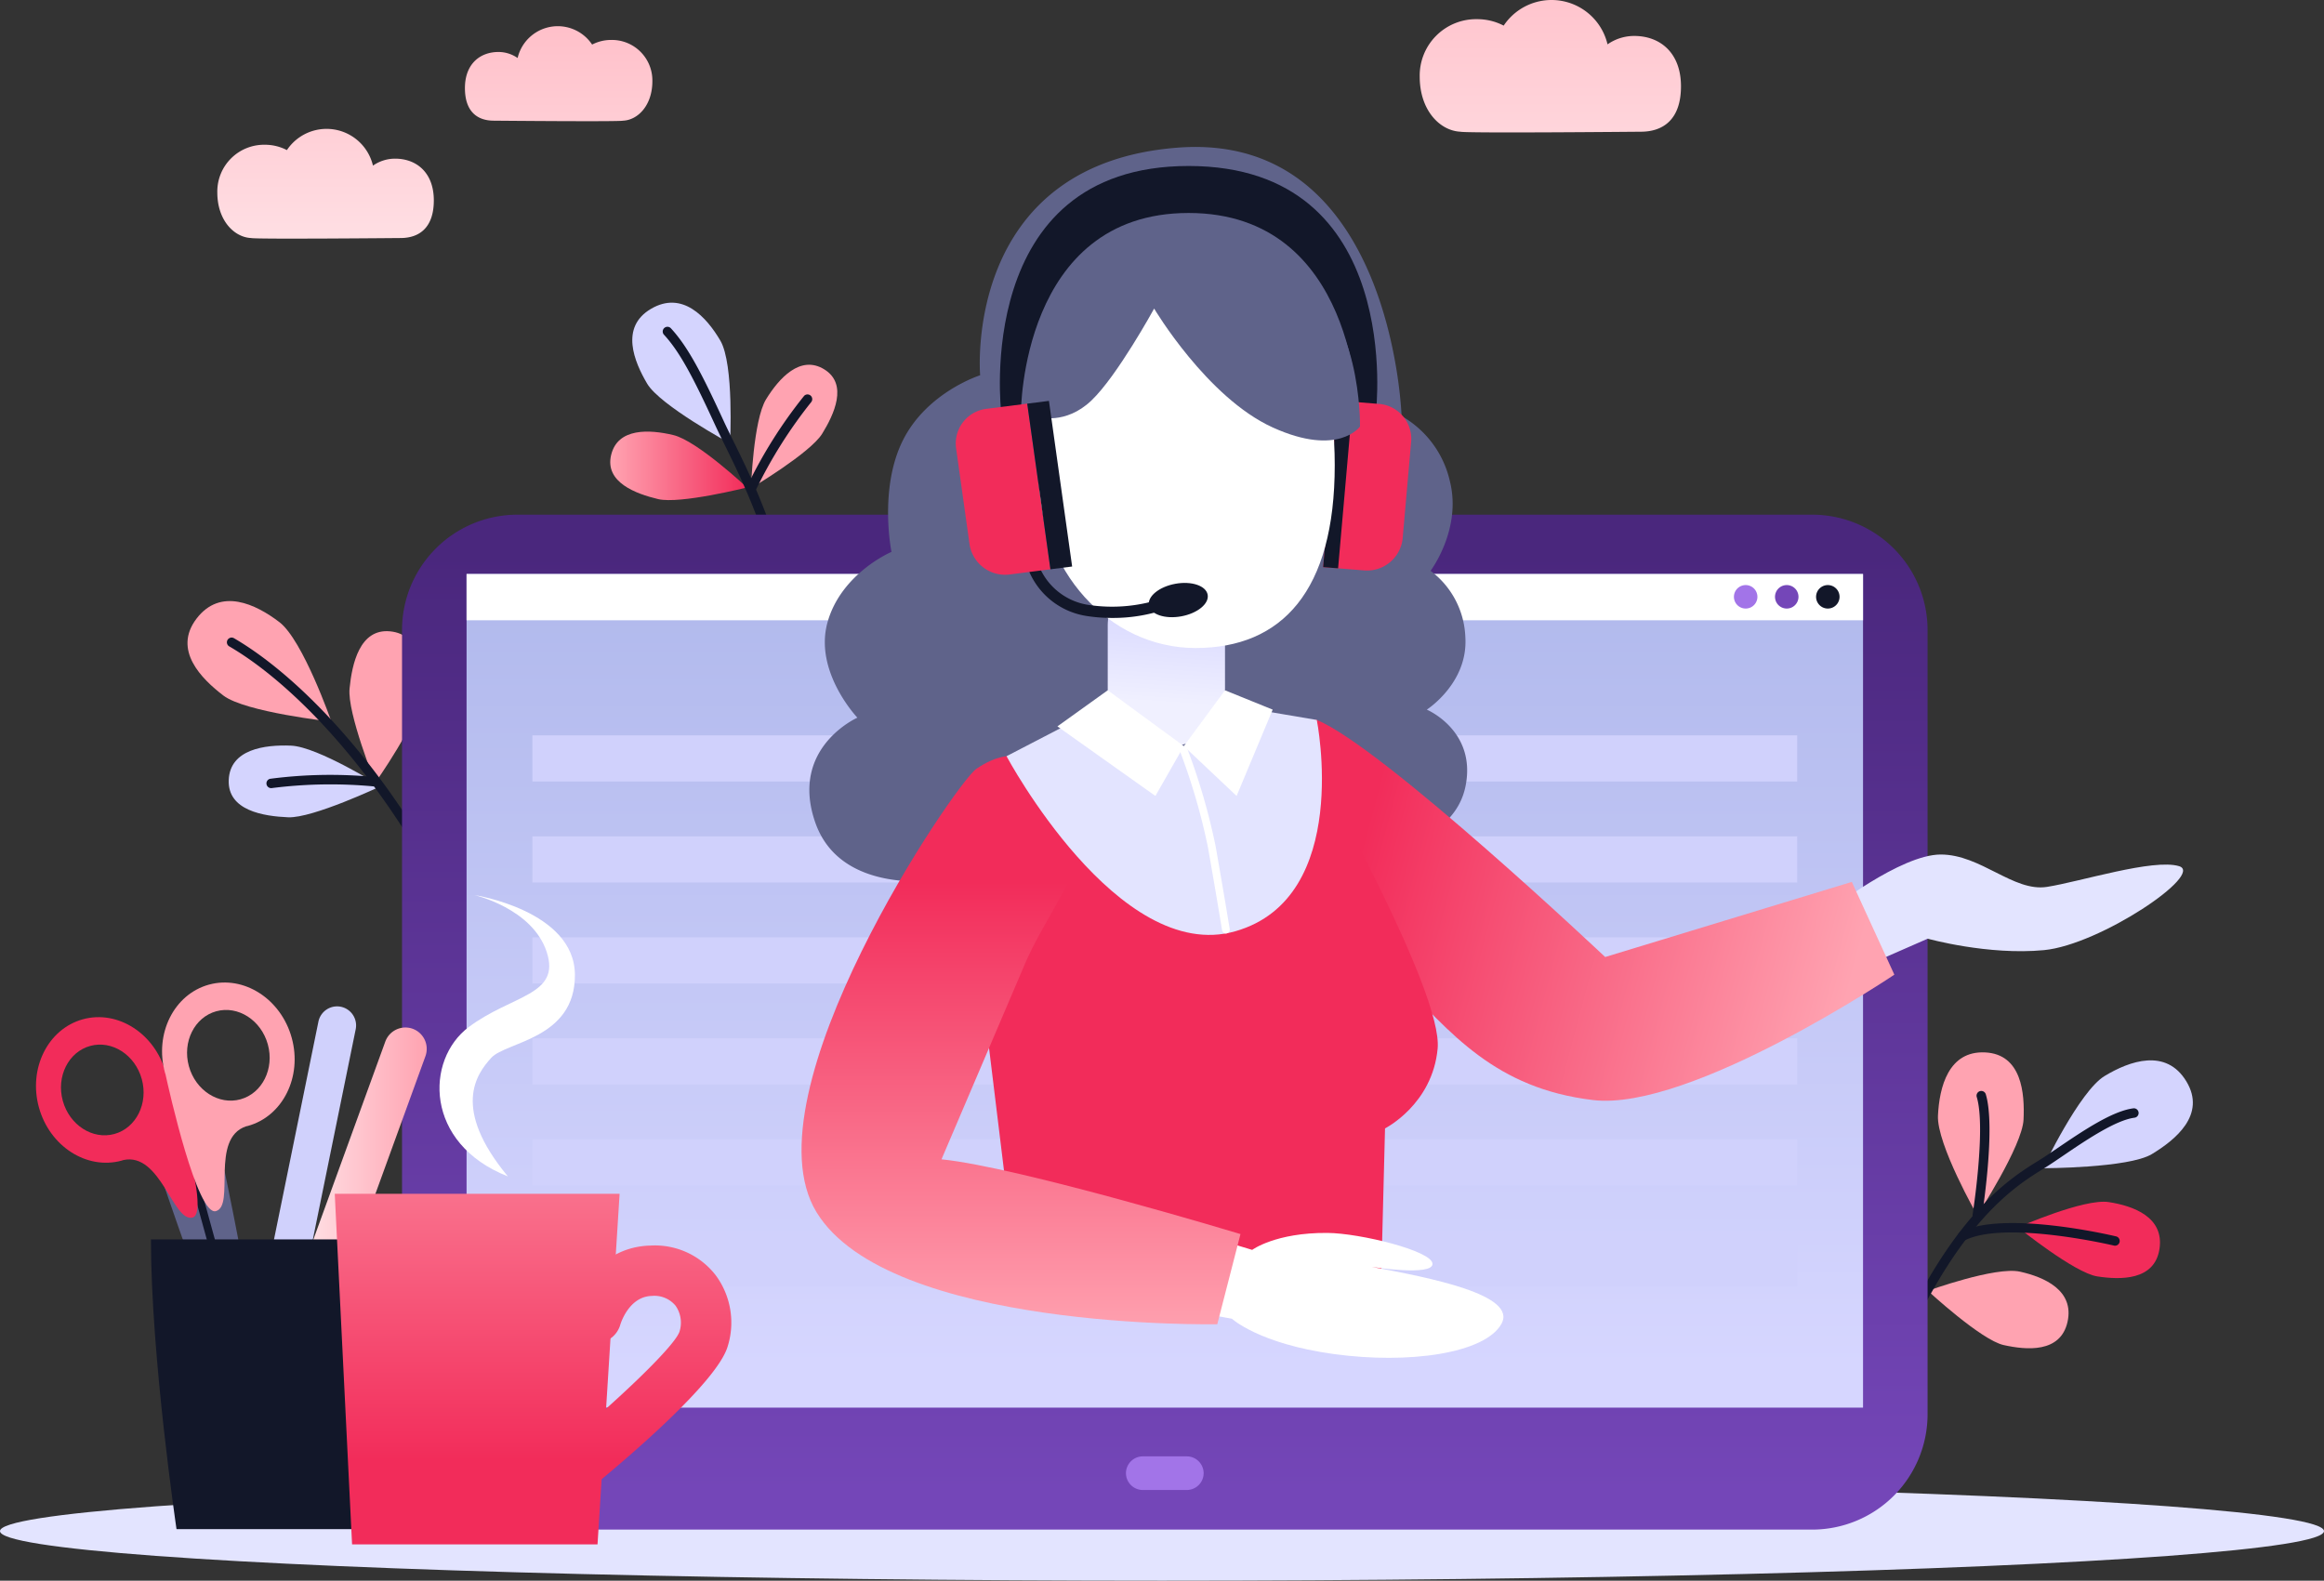 <svg xmlns="http://www.w3.org/2000/svg" xmlns:xlink="http://www.w3.org/1999/xlink" width="442.152" height="300.776" viewBox="0 0 442.152 300.776">
  <rect x="0" y="0" width="442.152" height="300.776" fill="#333333" stroke="none"/>
  <defs>
    <linearGradient id="linear-gradient" x1="27.713" y1="0.56" x2="28.716" y2="0.56" gradientUnits="objectBoundingBox">
      <stop offset="0" stop-color="#ffa3b1"/>
      <stop offset="1" stop-color="#f22c5a"/>
    </linearGradient>
    <linearGradient id="linear-gradient-2" x1="7.108" y1="4.033" x2="6.7" y2="4.891" xlink:href="#linear-gradient"/>
    <linearGradient id="linear-gradient-3" x1="0" y1="0.5" x2="1" y2="0.5" xlink:href="#linear-gradient"/>
    <linearGradient id="linear-gradient-4" x1="0.5" y1="0.963" x2="0.5" y2="0.039" gradientUnits="objectBoundingBox">
      <stop offset="0" stop-color="#7446b8"/>
      <stop offset="1" stop-color="#4a277d"/>
    </linearGradient>
    <linearGradient id="linear-gradient-5" x1="0.5" y1="0.951" x2="0.5" y2="0.046" gradientUnits="objectBoundingBox">
      <stop offset="0" stop-color="#d6d6ff"/>
      <stop offset="1" stop-color="#b2baed"/>
    </linearGradient>
    <linearGradient id="linear-gradient-6" x1="14.584" y1="0.702" x2="15.937" y2="0.447" xlink:href="#linear-gradient"/>
    <linearGradient id="linear-gradient-7" y1="0.5" x2="1" y2="0.5" gradientUnits="objectBoundingBox">
      <stop offset="0" stop-color="#fff"/>
      <stop offset="1" stop-color="#ffa3b1"/>
    </linearGradient>
    <linearGradient id="linear-gradient-8" x1="-0.69" y1="-0.989" x2="-0.69" y2="0.857" xlink:href="#linear-gradient"/>
    <linearGradient id="linear-gradient-9" x1="-0.272" y1="-0.56" x2="-0.272" y2="0.761" xlink:href="#linear-gradient"/>
    <linearGradient id="linear-gradient-10" x1="0.944" y1="0.61" x2="0.154" y2="0.48" xlink:href="#linear-gradient"/>
    <linearGradient id="linear-gradient-11" x1="0.514" y1="0.182" x2="0.489" y2="0.757" gradientUnits="objectBoundingBox">
      <stop offset="0" stop-color="#d6d6ff"/>
      <stop offset="1" stop-color="#f0f0ff"/>
    </linearGradient>
    <linearGradient id="linear-gradient-12" x1="0.5" y1="1.029" x2="0.5" y2="0.223" xlink:href="#linear-gradient"/>
    <linearGradient id="linear-gradient-13" x1="0.5" y1="3.477" x2="0.5" y2="-1.978" xlink:href="#linear-gradient-7"/>
    <linearGradient id="linear-gradient-14" x1="0.5" y1="3.103" x2="0.5" y2="-2.902" xlink:href="#linear-gradient-7"/>
    <linearGradient id="linear-gradient-15" x1="0.5" y1="4.782" x2="0.5" y2="-2.153" xlink:href="#linear-gradient-7"/>
  </defs>
  <g id="Grupo_17012" data-name="Grupo 17012" transform="translate(-89.38 -111.398)">
    <ellipse id="Elipse_1000" data-name="Elipse 1000" cx="221.076" cy="9.433" rx="221.076" ry="9.433" transform="translate(89.38 393.309)" fill="#e3e4ff"/>
    <g id="Grupo_16977" data-name="Grupo 16977" transform="translate(125.052 225.773)">
      <path id="Trazado_31537" data-name="Trazado 31537" d="M166.881,295.043s-5.4-15.5-9.892-18.933-11.193-6.658-15.766-.675.95,11.467,5.1,14.636S166.881,295.043,166.881,295.043Z" transform="translate(-139.501 -272.099)" fill="url(#linear-gradient)"/>
      <path id="Trazado_31538" data-name="Trazado 31538" d="M179.429,318.462s-11.977-7.513-17.039-7.721-11.629.692-11.869,6.532,6.636,6.9,11.309,7.1S179.429,318.462,179.429,318.462Z" transform="translate(-142.676 -283.231)" fill="#d4d4fe"/>
      <path id="Trazado_31539" data-name="Trazado 31539" d="M187.7,308.971s8.186-11.527,8.684-16.568-.025-11.649-5.842-12.224-7.272,6.23-7.731,10.884S187.7,308.971,187.7,308.971Z" transform="translate(-151.978 -274.419)" fill="#ffa3b1"/>
      <g id="Grupo_16975" data-name="Grupo 16975" transform="translate(7.445 6.918)">
        <path id="Trazado_31540" data-name="Trazado 31540" d="M192.43,332.075c.051-.016.833.411.883.385.44-.231-.124-1.221-.354-1.66-13.955-26.572-30.453-42.377-41.649-48.861a.9.9,0,0,0-.9,1.554c10.979,6.358,27.227,21.994,40.96,48.142A.9.9,0,0,0,192.43,332.075Z" transform="translate(-149.961 -281.819)" fill="#121729"/>
      </g>
      <g id="Grupo_16976" data-name="Grupo 16976" transform="translate(14.966 33.102)">
        <path id="Trazado_31541" data-name="Trazado 31541" d="M182.263,320.247a.9.9,0,0,1-.914.559,88.3,88.3,0,0,0-19.777.291.9.9,0,0,1-.289-1.773,88.339,88.339,0,0,1,20.226-.307.9.9,0,0,1,.815.974A.914.914,0,0,1,182.263,320.247Z" transform="translate(-160.529 -318.609)" fill="#121729"/>
      </g>
    </g>
    <g id="Grupo_16982" data-name="Grupo 16982" transform="translate(449.239 311.645)">
      <path id="Trazado_31542" data-name="Trazado 31542" d="M635.466,415.42s6.962-14.652,11.744-17.545,11.71-5.346,15.563,1.023-2.159,11.166-6.573,13.836S635.466,415.42,635.466,415.42Z" transform="translate(-606.663 -393.37)" fill="#d4d4fe"/>
      <path id="Trazado_31543" data-name="Trazado 31543" d="M628.84,437.567s12.526-5.531,17.238-4.811,10.593,2.858,9.667,8.921-7.479,5.888-11.828,5.224S628.84,437.567,628.84,437.567Z" transform="translate(-604.753 -404.266)" fill="#f22c5a"/>
      <path id="Trazado_31544" data-name="Trazado 31544" d="M604.733,454.967s12.87-4.676,17.523-3.642,10.377,3.564,9.046,9.551-7.858,5.372-12.153,4.417S604.733,454.967,604.733,454.967Z" transform="translate(-597.804 -409.595)" fill="#ffa3b1"/>
      <path id="Trazado_31545" data-name="Trazado 31545" d="M614.9,423.776s-7.735-13.563-7.472-18.993,2-12.356,8.974-12.018,7.548,7.794,7.306,12.807S614.9,423.776,614.9,423.776Z" transform="translate(-598.58 -392.753)" fill="url(#linear-gradient-2)"/>
      <g id="Grupo_16981" data-name="Grupo 16981" transform="translate(0 7.404)">
        <g id="Grupo_16978" data-name="Grupo 16978" transform="translate(0 3.236)">
          <path id="Trazado_31546" data-name="Trazado 31546" d="M595.8,455.3a.9.9,0,0,0,.919-.536c11.087-25.56,21.885-32.265,27.075-35.487.428-.266.815-.507,1.157-.73.8-.52,1.7-1.131,2.663-1.787,4.239-2.882,10.046-6.83,13.667-7.265a.9.9,0,0,0-.214-1.784c-4.055.487-9.826,4.411-14.463,7.563-.955.648-1.844,1.253-2.633,1.768-.333.217-.709.451-1.125.709-5.344,3.318-16.464,10.223-27.774,36.3a.9.9,0,0,0,.466,1.181A.867.867,0,0,0,595.8,455.3Z" transform="translate(-594.997 -407.704)" fill="#121729"/>
        </g>
        <g id="Grupo_16979" data-name="Grupo 16979" transform="translate(15.427)">
          <path id="Trazado_31547" data-name="Trazado 31547" d="M617.475,427.669a.9.9,0,0,0,.983-.753c.107-.683,2.618-16.79.754-23.115a.9.9,0,1,0-1.723.507c1.75,5.941-.78,22.164-.806,22.327a.9.9,0,0,0,.747,1.028Z" transform="translate(-616.672 -403.157)" fill="#121729"/>
        </g>
        <g id="Grupo_16980" data-name="Grupo 16980" transform="translate(12.614 25.074)">
          <path id="Trazado_31548" data-name="Trazado 31548" d="M613.524,441.795a.9.9,0,0,0,.5-.092c7.663-3.9,28.134.907,28.339.957a.9.9,0,1,0,.416-1.747c-.866-.206-21.325-5.006-29.57-.81a.9.9,0,0,0,.312,1.693Z" transform="translate(-612.72 -438.387)" fill="#121729"/>
        </g>
      </g>
    </g>
    <g id="Grupo_16986" data-name="Grupo 16986" transform="translate(205.482 168.992)">
      <path id="Trazado_31549" data-name="Trazado 31549" d="M277,219.092s.784-15.071-1.848-19.553-7.218-9.556-13.189-6.049-3.172,10.092-.742,14.231S277,219.092,277,219.092Z" transform="translate(-254.205 -192.32)" fill="#d4d4fe"/>
      <path id="Trazado_31550" data-name="Trazado 31550" d="M278.515,237.421s-9.465-8.887-13.988-9.969-10.6-1.432-11.85,3.789,4.76,7.393,8.936,8.393S278.515,237.421,278.515,237.421Z" transform="translate(-252.509 -202.258)" fill="url(#linear-gradient-3)"/>
      <path id="Trazado_31551" data-name="Trazado 31551" d="M290.137,232.41s.431-12.975,2.873-16.935,6.5-8.5,11.068-5.68,1.847,8.6-.406,12.252S290.137,232.41,290.137,232.41Z" transform="translate(-263.356 -197.105)" fill="#ffa3b1"/>
      <g id="Grupo_16984" data-name="Grupo 16984" transform="translate(9.947 4.548)">
        <g id="Grupo_16983" data-name="Grupo 16983">
          <path id="Trazado_31552" data-name="Trazado 31552" d="M292.954,264.746a.9.9,0,0,0,1.1-1.035c-4.292-23.284-9.923-34.738-14.034-43.1-.717-1.459-1.384-2.814-1.983-4.115-4.087-8.872-6.756-14.015-10-17.5a.9.9,0,0,0-1.315,1.223c3.073,3.306,5.671,8.328,9.678,17.027.606,1.313,1.278,2.682,2,4.156,4.064,8.269,9.632,19.594,13.879,42.633A.9.9,0,0,0,292.954,264.746Z" transform="translate(-266.485 -198.711)" fill="#121729"/>
        </g>
      </g>
      <g id="Grupo_16985" data-name="Grupo 16985" transform="translate(26.006 17.412)">
        <path id="Trazado_31553" data-name="Trazado 31553" d="M289.8,235.493a.9.9,0,0,0,.952-.489,88.327,88.327,0,0,1,10.543-16.735.9.9,0,0,0-1.363-1.169,88.306,88.306,0,0,0-10.791,17.111.9.9,0,0,0,.409,1.2A.883.883,0,0,0,289.8,235.493Z" transform="translate(-289.048 -216.785)" fill="#121729"/>
      </g>
    </g>
    <g id="Grupo_16997" data-name="Grupo 16997" transform="translate(165.867 209.333)">
      <g id="Grupo_16989" data-name="Grupo 16989">
        <g id="Grupo_16987" data-name="Grupo 16987">
          <path id="Rectángulo_2846" data-name="Rectángulo 2846" d="M21.959,0H268.284a21.959,21.959,0,0,1,21.959,21.959V171.164a21.959,21.959,0,0,1-21.959,21.959H21.958A21.958,21.958,0,0,1,0,171.165V21.959A21.959,21.959,0,0,1,21.959,0Z" fill="url(#linear-gradient-4)"/>
          <rect id="Rectángulo_2847" data-name="Rectángulo 2847" width="265.684" height="158.623" transform="translate(12.28 11.291)" fill="url(#linear-gradient-5)"/>
          <path id="Trazado_31554" data-name="Trazado 31554" d="M401.944,507.163h-8.381a3.213,3.213,0,0,1-3.2-3.2h0a3.213,3.213,0,0,1,3.2-3.2h8.381a3.213,3.213,0,0,1,3.2,3.2h0A3.213,3.213,0,0,1,401.944,507.163Z" transform="translate(-252.632 -321.575)" fill="#a274e8"/>
        </g>
        <rect id="Rectángulo_2848" data-name="Rectángulo 2848" width="265.684" height="8.803" transform="translate(12.28 11.291)" fill="#fff"/>
        <g id="Grupo_16988" data-name="Grupo 16988" transform="translate(253.404 13.396)">
          <path id="Trazado_31555" data-name="Trazado 31555" d="M579.314,270.054a2.233,2.233,0,1,1-2.233-2.232A2.233,2.233,0,0,1,579.314,270.054Z" transform="translate(-559.221 -267.822)" fill="#121729"/>
          <path id="Trazado_31556" data-name="Trazado 31556" d="M568.335,270.054a2.233,2.233,0,1,1-2.233-2.232A2.233,2.233,0,0,1,568.335,270.054Z" transform="translate(-556.056 -267.822)" fill="#7446b8"/>
          <path id="Trazado_31557" data-name="Trazado 31557" d="M557.356,270.054a2.233,2.233,0,1,1-2.233-2.232A2.233,2.233,0,0,1,557.356,270.054Z" transform="translate(-552.891 -267.822)" fill="#a274e8"/>
        </g>
      </g>
      <g id="Grupo_16996" data-name="Grupo 16996" transform="translate(24.803 41.992)">
        <g id="Grupo_16990" data-name="Grupo 16990" transform="translate(0 96.083)">
          <rect id="Rectángulo_2849" data-name="Rectángulo 2849" width="240.638" height="8.778" fill="#d0d1fc"/>
        </g>
        <g id="Grupo_16991" data-name="Grupo 16991" transform="translate(0 76.866)">
          <rect id="Rectángulo_2850" data-name="Rectángulo 2850" width="240.638" height="8.778" fill="#d0d1fc"/>
        </g>
        <g id="Grupo_16992" data-name="Grupo 16992" transform="translate(0 57.65)">
          <rect id="Rectángulo_2851" data-name="Rectángulo 2851" width="240.638" height="8.778" fill="#d0d1fc"/>
        </g>
        <g id="Grupo_16993" data-name="Grupo 16993" transform="translate(0 38.433)">
          <rect id="Rectángulo_2852" data-name="Rectángulo 2852" width="240.638" height="8.778" fill="#d0d1fc"/>
        </g>
        <g id="Grupo_16994" data-name="Grupo 16994" transform="translate(0 19.217)">
          <rect id="Rectángulo_2853" data-name="Rectángulo 2853" width="240.638" height="8.778" fill="#d0d1fc"/>
        </g>
        <g id="Grupo_16995" data-name="Grupo 16995">
          <rect id="Rectángulo_2854" data-name="Rectángulo 2854" width="240.638" height="8.778" fill="#d0d1fc"/>
        </g>
      </g>
    </g>
    <g id="Grupo_17002" data-name="Grupo 17002" transform="translate(96.227 298.355)">
      <g id="Grupo_16999" data-name="Grupo 16999" transform="translate(0)">
        <path id="Trazado_31558" data-name="Trazado 31558" d="M133.416,427.62s16.091,47.4,18.875,46.631-7.489-49.762-7.489-49.762Z" transform="translate(-108.921 -388.612)" fill="#5f638a"/>
        <g id="Grupo_16998" data-name="Grupo 16998" transform="translate(29.25 36.248)">
          <path id="Trazado_31559" data-name="Trazado 31559" d="M153.8,473.628a.741.741,0,0,1-.715-.545L140.124,425.95a.742.742,0,1,1,1.431-.394l12.961,47.133a.742.742,0,0,1-.519.912A.728.728,0,0,1,153.8,473.628Z" transform="translate(-140.097 -425.01)" fill="#121729"/>
        </g>
        <path id="Trazado_31560" data-name="Trazado 31560" d="M123.746,394.2c-.027-.107-.043-.214-.073-.321-2.039-7.413-9.107-11.958-15.756-10.13s-10.4,9.349-8.362,16.762,9.106,11.958,15.756,10.129c.1-.028.2-.07.3-.1,7.141-1.559,9.468,11.953,13.2,10.926C132.361,420.493,124.732,397.172,123.746,394.2ZM104.1,399.264c-1.27-4.619,1.067-9.3,5.21-10.443s8.546,1.692,9.817,6.311-1.068,9.3-5.21,10.442S105.371,403.883,104.1,399.264Z" transform="translate(-99 -376.752)" fill="#f22c5a"/>
        <path id="Trazado_31561" data-name="Trazado 31561" d="M141.617,374.485c-6.65,1.829-10.4,9.348-8.361,16.762.029.107.07.207.1.313.67,3.055,6.039,27,9.585,26.023,3.734-1.026-1.174-13.829,5.76-16.14.1-.025.206-.038.309-.066,6.65-1.828,10.4-9.347,8.362-16.761S148.267,372.657,141.617,374.485Zm6,21.822c-4.142,1.139-8.546-1.691-9.816-6.31s1.067-9.3,5.209-10.443,8.547,1.692,9.817,6.311S151.761,395.169,147.618,396.307Z" transform="translate(-108.715 -374.081)" fill="url(#linear-gradient-6)"/>
      </g>
      <path id="Trazado_31562" data-name="Trazado 31562" d="M155.285,464.454h0a3.631,3.631,0,0,0,4.27-2.824L175.22,384.8a3.631,3.631,0,0,0-2.825-4.27h0a3.63,3.63,0,0,0-4.27,2.824l-15.664,76.831A3.631,3.631,0,0,0,155.285,464.454Z" transform="translate(-114.39 -375.918)" fill="#d0d1fc"/>
      <path id="Trazado_31563" data-name="Trazado 31563" d="M157.507,466.85h0a4.076,4.076,0,0,0,5.207-2.431l26.48-72.863a4.076,4.076,0,0,0-2.431-5.207h0a4.076,4.076,0,0,0-5.207,2.431l-26.479,72.863A4.075,4.075,0,0,0,157.507,466.85Z" transform="translate(-115.095 -377.547)" fill="url(#linear-gradient-7)"/>
      <g id="Grupo_17001" data-name="Grupo 17001" transform="translate(21.871 48.883)">
        <g id="Grupo_17000" data-name="Grupo 17000">
          <path id="Trazado_31564" data-name="Trazado 31564" d="M174.519,442.763H129.73c0,22.283,4.867,55.137,4.867,55.137h34.3S174.519,466.26,174.519,442.763Z" transform="translate(-129.73 -442.763)" fill="#121729"/>
        </g>
      </g>
    </g>
    <g id="Grupo_17005" data-name="Grupo 17005" transform="translate(153.07 281.718)">
      <g id="Grupo_17004" data-name="Grupo 17004" transform="translate(0 56.836)">
        <g id="Grupo_17003" data-name="Grupo 17003" transform="translate(40.282 9.85)">
          <path id="Trazado_31565" data-name="Trazado 31565" d="M240.415,492.15a4.773,4.773,0,0,0,2.876-1.078c7.292-5.95,24.485-20.53,26.615-27.376a15.145,15.145,0,0,0-2.235-13.623,14.6,14.6,0,0,0-12.417-5.665l-.1,0c-9.128.288-13.652,7.982-14.889,12.5a4.795,4.795,0,0,0,9.24,2.566c.088-.293,1.653-5.346,5.961-5.482h.034a5.214,5.214,0,0,1,4.523,1.862,5.62,5.62,0,0,1,.728,4.991c-1.154,3.09-13.1,14.291-23.52,22.8a4.794,4.794,0,0,0,3.186,8.507Z" transform="translate(-235.465 -444.402)" fill="url(#linear-gradient-8)"/>
        </g>
        <path id="Trazado_31566" data-name="Trazado 31566" d="M233.06,430.562H178.867l3.293,66.712h46.7Z" transform="translate(-178.867 -430.562)" fill="url(#linear-gradient-9)"/>
      </g>
      <path id="Trazado_31567" data-name="Trazado 31567" d="M213.508,350.7s19.062,2.94,19.119,15.184S219.5,378.586,216.7,381.68s-7.577,9.564,3.164,22.553c-15.929-6.274-15.708-22.206-7.457-28.4s17.567-6,14.854-14.3S213.508,350.7,213.508,350.7Z" transform="translate(-186.936 -350.705)" fill="#fff"/>
    </g>
    <g id="Grupo_17011" data-name="Grupo 17011" transform="translate(241.873 139.361)">
      <path id="Trazado_31568" data-name="Trazado 31568" d="M375.74,150.825c-40.977,3.208-37.514,43.306-37.514,43.306s-10.114,3.186-14.711,12.409-2.157,21.2-2.157,21.2-9.612,4.084-12.186,13.462,5.7,18.086,5.7,18.086-12.933,5.709-8.03,19.9,24.029,10.932,24.029,10.932l83.945-5.517s13.673-1.777,15.765-12.321-7.376-14.527-7.376-14.527,7.885-5.043,7.334-13.792a16.512,16.512,0,0,0-6.62-12.618s5.976-7.923,3.677-17.053a19.1,19.1,0,0,0-9.194-12.4S416.717,147.616,375.74,150.825Z" transform="translate(-304.242 -150.688)" fill="#5f638a"/>
      <path id="Trazado_31569" data-name="Trazado 31569" d="M578.487,350.46s13.474-10.6,21.123-10.6,13.839,7.161,20.214,6.161,20.213-5.422,25.13-3.944-15.024,14.948-25.677,15.976-22.142-2.175-22.142-2.175l-13.5,5.911Z" transform="translate(-382.871 -205.223)" fill="#e3e4ff"/>
      <path id="Trazado_31570" data-name="Trazado 31570" d="M439.491,303.851c12.544,5.149,54.87,45.114,54.87,45.114l46.925-14.295,8.091,17.654s-38.782,26.064-57.319,23.858-27.119-12.633-37.417-23.538S426.291,301.889,439.491,303.851Z" transform="translate(-341.461 -194.821)" fill="url(#linear-gradient-10)"/>
      <path id="Trazado_31571" data-name="Trazado 31571" d="M415.916,318.586s23,40.825,22.017,51.49-10.013,15.2-10.013,15.2l-.794,31.139H358.247l-8.582-70.369,35.8-29.423Z" transform="translate(-316.907 -198.524)" fill="#f22c5a"/>
      <path id="Trazado_31572" data-name="Trazado 31572" d="M428.207,202.676s5.634-46.9-35.641-46.9-35.647,46.9-35.647,46.9h3.752s0-37.958,31.894-37.958,32.207,37.958,32.207,37.958Z" transform="translate(-318.924 -152.154)" fill="#121729"/>
      <path id="Trazado_31573" data-name="Trazado 31573" d="M408.045,441.557l8.937,2.7s4.443-3.307,14.332-3.226c6.181.051,19.847,3.4,19.97,5.854s-11.524.613-11.524.613c10.923,2.051,27.8,5.268,24.629,10.865s-17.6,7.674-31.857,5.719-19.415-6.726-19.415-6.726l-13.735-2.477Z" transform="translate(-331.24 -234.387)" fill="#fff"/>
      <path id="Rectángulo_2855" data-name="Rectángulo 2855" d="M11.156,0h0A11.156,11.156,0,0,1,22.312,11.156V23.069A11.156,11.156,0,0,1,11.156,34.225h0A11.156,11.156,0,0,1,0,23.069V11.156A11.156,11.156,0,0,1,11.156,0Z" transform="translate(58.258 79.953)" fill="url(#linear-gradient-11)"/>
      <g id="Grupo_17006" data-name="Grupo 17006" transform="translate(99.241 48.267)">
        <path id="Trazado_31574" data-name="Trazado 31574" d="M443.077,250.191l7.687.616a6.811,6.811,0,0,0,7.43-5.987l1.638-18.616a6.679,6.679,0,0,0-6.279-7.084l-7.687-.615Z" transform="translate(-443.077 -218.505)" fill="#f22c5a"/>
        <path id="Trazado_31575" data-name="Trazado 31575" d="M445.921,250.419l2.781-31.687-2.835-.227-2.79,31.686Z" transform="translate(-443.077 -218.505)" fill="#121729"/>
      </g>
      <path id="Trazado_31576" data-name="Trazado 31576" d="M423.36,223c0,23.906-10,34.8-26.488,34.8s-29.847-14.839-29.847-33.145,13.363-33.146,29.847-33.146S423.36,199.094,423.36,223Z" transform="translate(-321.912 -162.456)" fill="#fff"/>
      <path id="Trazado_31577" data-name="Trazado 31577" d="M389,189.54s10.047,16.935,22.557,22.619,16.612-.184,16.612-.184.366-22.8-12.6-27.767-13.188-6.628-27.307-4.554-21.235,30.519-21.235,30.519,5.09,1.557,10.018-3.119S389,189.54,389,189.54Z" transform="translate(-321.912 -158.786)" fill="#5f638a"/>
      <path id="Trazado_31578" data-name="Trazado 31578" d="M343.451,313.523s-2.641-.246-6.564,2.452-44.133,61.787-30.4,84.344,76.253,21.331,76.253,21.331l4.413-17.163s-42.172-12.749-56.883-14.22c0,0,9.617-22.557,15.908-37.269S370.121,321.123,343.451,313.523Z" transform="translate(-303.639 -197.628)" fill="url(#linear-gradient-12)"/>
      <g id="Grupo_17007" data-name="Grupo 17007" transform="translate(42.623 77.58)">
        <path id="Trazado_31579" data-name="Trazado 31579" d="M379.969,271.733a30.994,30.994,0,0,1-5-.4,14.24,14.24,0,0,1-11.416-10.326,1.068,1.068,0,0,1,2.076-.5,12.111,12.111,0,0,0,9.683,8.717,30.052,30.052,0,0,0,14.9-1.426,1.068,1.068,0,0,1,.828,1.968A30.862,30.862,0,0,1,379.969,271.733Z" transform="translate(-363.526 -259.691)" fill="#121729"/>
      </g>
      <path id="Trazado_31580" data-name="Trazado 31580" d="M396.487,271.532c.313,1.71,3.07,2.638,6.157,2.073s5.337-2.409,5.024-4.119-3.069-2.638-6.157-2.073S396.175,269.822,396.487,271.532Z" transform="translate(-330.397 -184.289)" fill="#121729"/>
      <g id="Grupo_17009" data-name="Grupo 17009" transform="translate(39.004 103.39)">
        <path id="Trazado_31581" data-name="Trazado 31581" d="M368.653,304.856l-10.212,5.3s21.215,39.686,43.527,33.311,15.5-40.21,15.5-40.21l-9.092-1.541-6.776.536-9.423,5.988-13.306-4.19Z" transform="translate(-358.441 -297.615)" fill="#e3e4ff"/>
        <g id="Grupo_17008" data-name="Grupo 17008" transform="translate(32.998 10.727)">
          <path id="Trazado_31582" data-name="Trazado 31582" d="M413.541,346.58a.737.737,0,0,1-.725-.617c-.011-.074-1.227-7.509-2.68-15.745a118.893,118.893,0,0,0-5.281-18.191.736.736,0,0,1,1.374-.529,120.721,120.721,0,0,1,5.356,18.464c1.455,8.246,2.673,15.689,2.685,15.763a.736.736,0,0,1-.608.844A.681.681,0,0,1,413.541,346.58Z" transform="translate(-404.805 -311.027)" fill="#fff"/>
        </g>
        <path id="Trazado_31583" data-name="Trazado 31583" d="M381.616,295.955l14.48,10.623-5.409,9.482-18.643-13.24Z" transform="translate(-362.363 -295.955)" fill="#fff"/>
        <path id="Trazado_31584" data-name="Trazado 31584" d="M413.67,295.955l9.072,3.678-6.865,16.428-10.038-9.482Z" transform="translate(-372.105 -295.955)" fill="#fff"/>
      </g>
      <g id="Grupo_17010" data-name="Grupo 17010" transform="translate(29.328 48.319)">
        <path id="Trazado_31585" data-name="Trazado 31585" d="M362.873,250.835l-7.645.973a6.846,6.846,0,0,1-7.729-5.633l-2.593-18.518a6.642,6.642,0,0,1,5.908-7.368l7.645-.974Z" transform="translate(-344.846 -218.791)" fill="#f22c5a"/>
        <path id="Trazado_31586" data-name="Trazado 31586" d="M368.387,250.622l4.133-.526-4.413-31.518-4.133.526Z" transform="translate(-350.36 -218.578)" fill="#121729"/>
      </g>
    </g>
    <path id="Trazado_31587" data-name="Trazado 31587" d="M468.892,125.991a10.733,10.733,0,0,1,10.945-10.945,10.893,10.893,0,0,1,5.03,1.226,10.944,10.944,0,0,1,19.76,3.566,8.848,8.848,0,0,1,5.08-1.6c4.911,0,8.892,3.193,8.892,9.577s-3.441,8.647-7.647,8.647c0,0-33.3.307-34.307,0C472.718,136.283,468.892,132.376,468.892,125.991Z" transform="translate(-109.405 0)" fill="url(#linear-gradient-13)"/>
    <path id="Trazado_31588" data-name="Trazado 31588" d="M147.471,157.944a8.9,8.9,0,0,1,9.07-9.069,9.036,9.036,0,0,1,4.169,1.016,9.069,9.069,0,0,1,16.374,2.955,7.332,7.332,0,0,1,4.21-1.325c4.07,0,7.368,2.645,7.368,7.936s-2.851,7.166-6.336,7.166c0,0-27.591.254-28.428,0C150.642,166.472,147.471,163.235,147.471,157.944Z" transform="translate(-16.746 -9.932)" fill="url(#linear-gradient-14)"/>
    <path id="Trazado_31589" data-name="Trazado 31589" d="M249.324,128.87a7.7,7.7,0,0,0-7.852-7.852,7.813,7.813,0,0,0-3.609.88,7.851,7.851,0,0,0-14.176,2.558,6.347,6.347,0,0,0-3.644-1.147c-3.524,0-6.38,2.29-6.38,6.871s2.469,6.2,5.486,6.2c0,0,23.888.22,24.612,0C246.579,136.253,249.324,133.45,249.324,128.87Z" transform="translate(-35.828 -2.019)" fill="url(#linear-gradient-15)"/>
  </g>
</svg>
